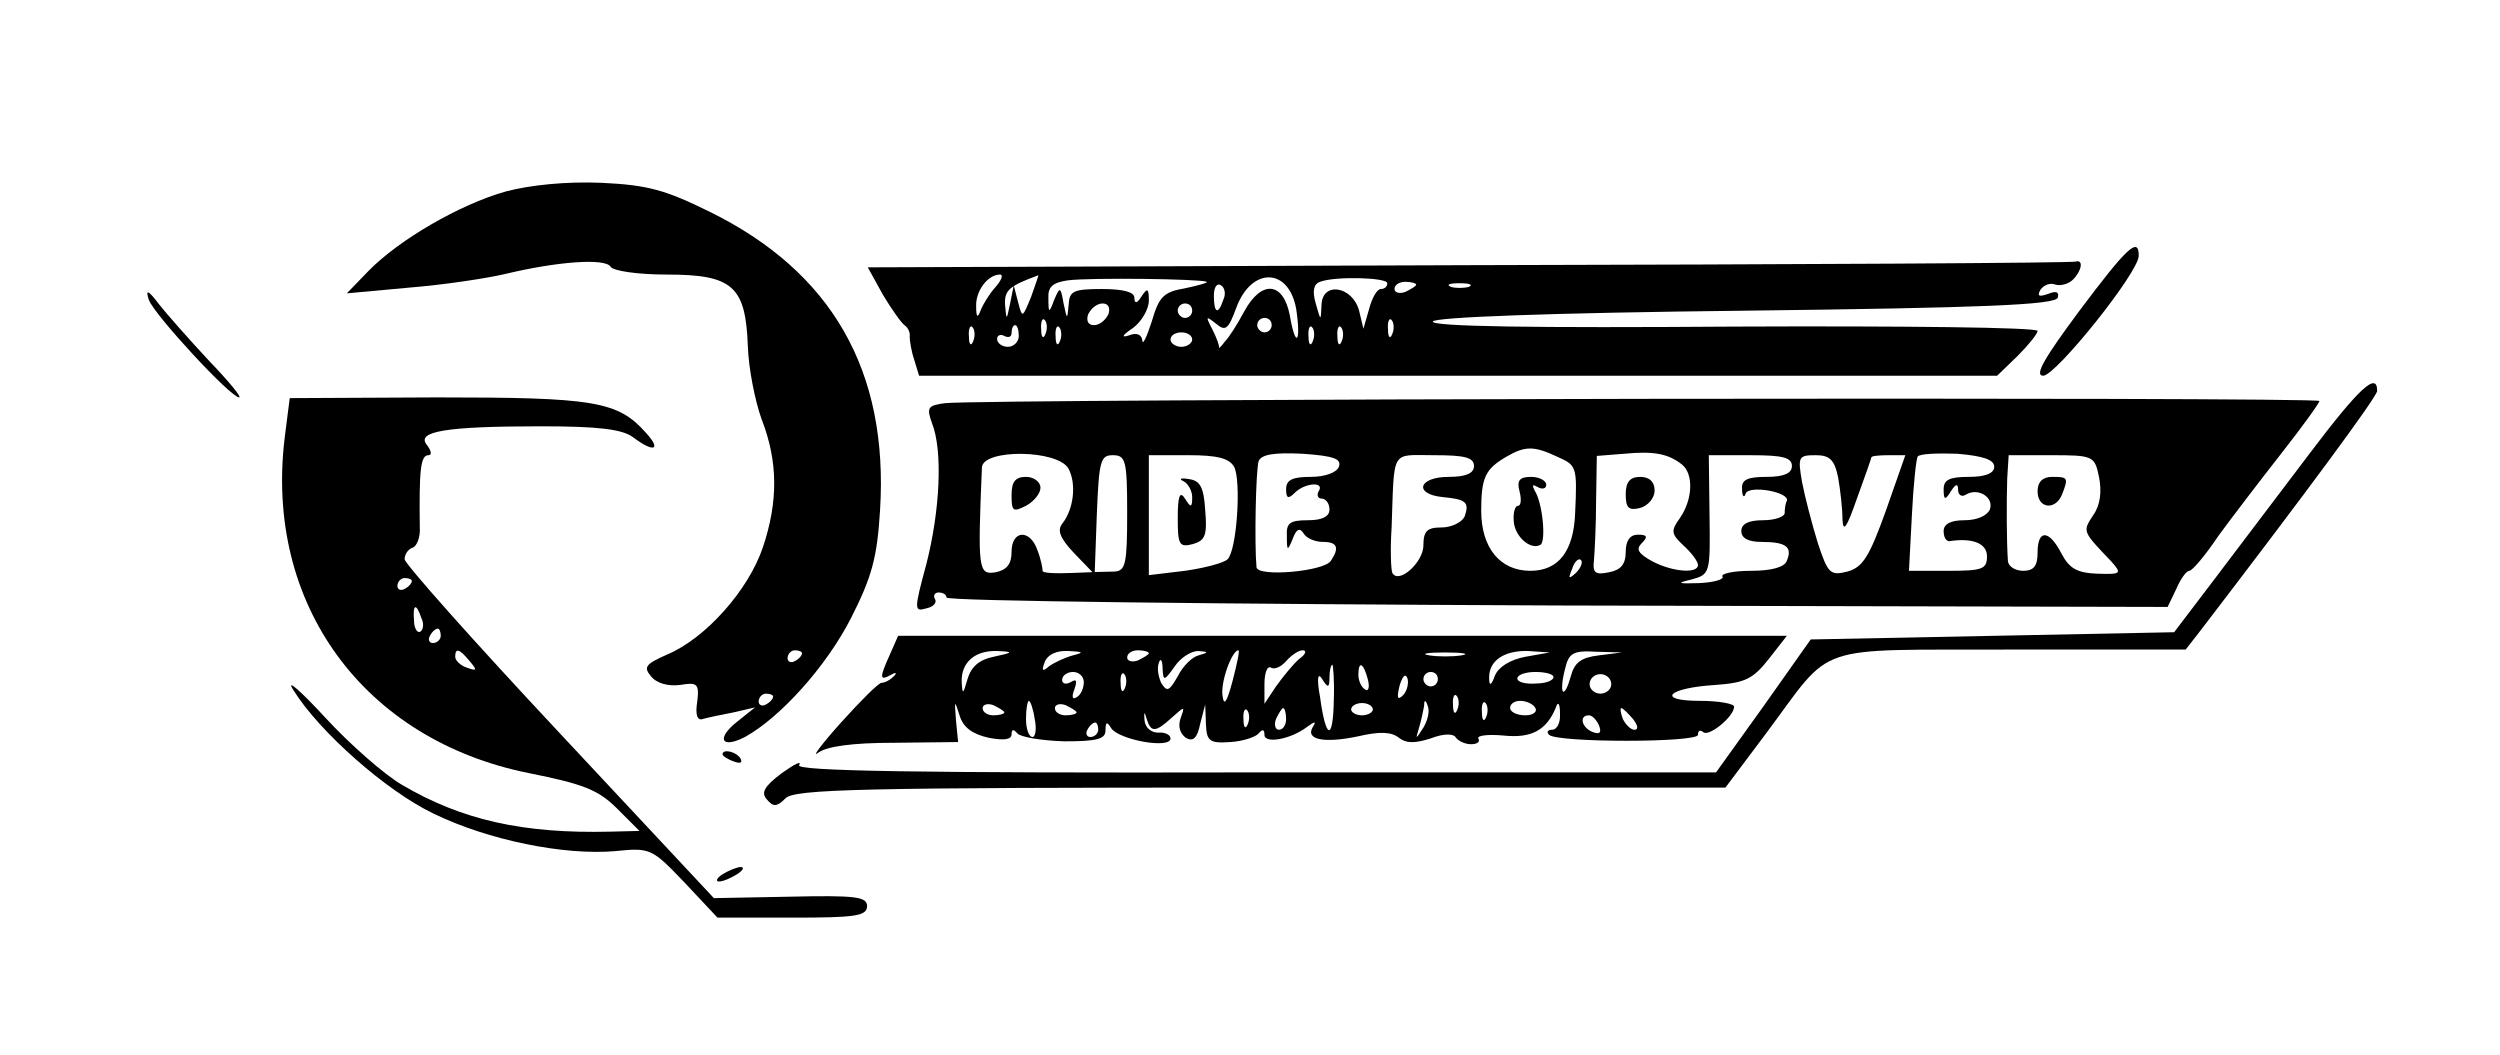 <?xml version="1.0" standalone="no"?>
<!DOCTYPE svg PUBLIC "-//W3C//DTD SVG 20010904//EN"
 "http://www.w3.org/TR/2001/REC-SVG-20010904/DTD/svg10.dtd">
<svg version="1.0" xmlns="http://www.w3.org/2000/svg"
 width="346pt" height="146pt" viewBox="0 0 346 146"
 preserveAspectRatio="xMidYMid meet">

<g transform="translate(0,146) scale(0.1,-0.1)"
fill="#000000" stroke="none">
<path d="M700 1195 c-64 -18 -148 -67 -190 -110 l-30 -31 87 8 c49 4 108 13
133 19 71 17 137 22 145 10 3 -6 38 -11 78 -11 91 0 109 -16 112 -99 1 -31 10
-76 19 -101 23 -59 23 -114 2 -177 -20 -60 -80 -127 -133 -149 -29 -13 -33
-17 -22 -30 8 -10 24 -14 40 -12 24 4 27 2 24 -23 -3 -18 0 -27 8 -24 7 2 26
6 42 9 l30 7 -25 -20 c-29 -23 -22 -38 11 -21 49 27 113 98 147 165 29 57 36
84 40 149 12 193 -67 330 -236 413 -61 30 -85 37 -150 40 -48 2 -98 -3 -132
-12z m410 -639 c0 -3 -4 -8 -10 -11 -5 -3 -10 -1 -10 4 0 6 5 11 10 11 6 0 10
-2 10 -4z m-40 -60 c0 -3 -4 -8 -10 -11 -5 -3 -10 -1 -10 4 0 6 5 11 10 11 6
0 10 -2 10 -4z"/>
<path d="M2878 1030 c-49 -66 -63 -90 -50 -90 18 1 132 143 132 166 0 27 -16
12 -82 -76z"/>
<path d="M2033 1093 l-832 -3 21 -38 c12 -20 26 -40 31 -43 4 -3 7 -10 6 -15
0 -5 2 -19 6 -31 l7 -23 746 0 746 0 28 27 c15 15 28 31 28 35 0 5 -189 7
-420 6 -277 -2 -419 0 -417 7 2 6 160 12 432 15 330 4 429 8 433 18 2 8 -2 10
-14 5 -12 -4 -15 -3 -10 6 5 7 14 10 21 7 7 -2 18 1 24 7 12 12 15 28 4 25 -5
-2 -382 -4 -840 -5z m-655 -30 c-9 -10 -18 -25 -21 -33 -4 -11 -6 -9 -6 6 -1
21 16 44 33 44 5 0 2 -8 -6 -17z m49 -14 c-12 -29 -12 -30 -18 -7 l-6 23 -5
-25 c-5 -24 -5 -24 -7 -2 -1 20 5 26 46 41 1 1 -4 -13 -10 -30z m243 21 c3 -1
-11 -5 -30 -9 -30 -5 -36 -12 -46 -46 -7 -22 -13 -34 -13 -26 -1 8 -8 11 -18
7 -12 -4 -10 0 5 10 12 9 22 26 22 38 0 17 -2 18 -10 6 -6 -10 -10 -11 -10 -2
0 8 -16 12 -45 12 -40 0 -45 -3 -46 -22 -2 -21 -2 -21 -7 2 -4 23 -5 24 -13 5
-7 -19 -8 -19 -8 2 -1 16 6 22 27 25 31 4 184 2 192 -2z m124 -38 c7 -47 -1
-55 -9 -8 -9 46 -39 49 -63 5 -9 -17 -21 -36 -27 -42 -5 -7 -9 -10 -8 -8 1 2
-3 13 -9 25 -10 19 -9 19 5 8 13 -11 17 -8 28 22 21 57 73 56 83 -2z m126 36
c0 -5 -4 -8 -9 -8 -5 0 -12 -12 -16 -27 l-8 -28 -6 25 c-9 34 -51 41 -52 8 -1
-23 -1 -23 -8 2 -5 17 -3 27 6 30 21 8 93 6 93 -2z m-227 -23 c-7 -21 -13 -19
-13 6 0 11 4 18 10 14 5 -3 7 -12 3 -20z m267 21 c0 -2 -7 -6 -15 -10 -8 -3
-15 -1 -15 4 0 6 7 10 15 10 8 0 15 -2 15 -4z m73 -3 c-7 -2 -19 -2 -25 0 -7
3 -2 5 12 5 14 0 19 -2 13 -5z m-499 -38 c-4 -8 -12 -15 -20 -15 -8 0 -11 6
-8 15 4 8 12 15 20 15 8 0 11 -6 8 -15z m116 5 c0 -5 -4 -10 -10 -10 -5 0 -10
5 -10 10 0 6 5 10 10 10 6 0 10 -4 10 -10z m-203 -32 c-3 -8 -6 -5 -6 6 -1 11
2 17 5 13 3 -3 4 -12 1 -19z m313 12 c0 -5 -4 -10 -10 -10 -5 0 -10 5 -10 10
0 6 5 10 10 10 6 0 10 -4 10 -10z m167 -12 c-3 -8 -6 -5 -6 6 -1 11 2 17 5 13
3 -3 4 -12 1 -19z m-580 -10 c-3 -8 -6 -5 -6 6 -1 11 2 17 5 13 3 -3 4 -12 1
-19z m63 7 c0 -8 -7 -15 -15 -15 -8 0 -15 5 -15 11 0 5 5 7 10 4 6 -3 10 -1
10 4 0 6 2 11 5 11 3 0 5 -7 5 -15z m57 -7 c-3 -8 -6 -5 -6 6 -1 11 2 17 5 13
3 -3 4 -12 1 -19z m350 0 c-3 -8 -6 -5 -6 6 -1 11 2 17 5 13 3 -3 4 -12 1 -19z
m40 0 c-3 -8 -6 -5 -6 6 -1 11 2 17 5 13 3 -3 4 -12 1 -19z m-207 2 c0 -5 -7
-10 -15 -10 -8 0 -15 5 -15 10 0 6 7 10 15 10 8 0 15 -4 15 -10z"/>
<path d="M206 1045 c7 -20 113 -135 125 -135 4 0 -15 23 -42 51 -27 29 -58 64
-69 78 -15 20 -19 21 -14 6z"/>
<path d="M3197 833 c-41 -54 -100 -132 -131 -173 l-57 -75 -251 -5 -252 -5
-65 -92 -66 -92 -638 0 c-474 -1 -636 2 -631 10 4 7 -7 1 -24 -11 -24 -18 -29
-27 -21 -36 9 -11 14 -11 26 1 12 13 105 15 658 15 l643 0 57 76 c94 126 60
114 338 115 l242 0 21 27 c144 188 244 323 244 331 0 27 -25 4 -93 -86z"/>
<path d="M394 854 c-28 -230 109 -418 338 -464 75 -15 96 -23 122 -49 l31 -31
-40 -1 c-121 -3 -206 16 -289 65 -24 14 -72 56 -106 93 -35 38 -55 55 -44 38
36 -58 129 -140 194 -171 76 -37 181 -58 251 -52 49 5 51 4 96 -43 l46 -49
104 0 c86 0 103 2 103 16 0 13 -16 15 -106 13 l-106 -2 -214 229 c-118 126
-214 234 -214 240 0 7 5 14 11 16 6 2 11 15 10 28 -1 80 1 100 12 100 5 0 4 6
-2 14 -16 19 26 26 158 26 79 0 112 -4 127 -15 29 -22 40 -18 18 6 -39 44 -72
49 -289 49 l-204 -1 -7 -55z m176 -198 c0 -3 -4 -8 -10 -11 -5 -3 -10 -1 -10
4 0 6 5 11 10 11 6 0 10 -2 10 -4z m13 -51 c4 -8 3 -16 -1 -19 -4 -3 -9 4 -9
15 -2 23 3 25 10 4z m27 -25 c0 -5 -5 -10 -11 -10 -5 0 -7 5 -4 10 3 6 8 10
11 10 2 0 4 -4 4 -10z m40 -35 c11 -13 10 -14 -4 -9 -9 3 -16 10 -16 15 0 13
6 11 20 -6z"/>
<path d="M1308 902 c-24 -3 -26 -6 -18 -28 15 -38 11 -121 -8 -195 -17 -63
-17 -66 0 -61 10 2 15 8 12 13 -3 5 0 9 5 9 6 0 11 -3 11 -7 0 -5 380 -9 845
-11 l845 -2 12 25 c6 14 14 25 18 25 4 0 22 21 40 48 19 26 58 77 87 114 29
37 53 70 53 73 0 6 -1852 3 -1902 -3z m545 -88 c-3 -8 -19 -14 -39 -14 -25 0
-34 -4 -34 -17 0 -13 3 -14 12 -5 14 14 42 16 33 2 -3 -5 -1 -10 4 -10 6 0 11
-7 11 -15 0 -10 -10 -15 -30 -15 -25 0 -30 -4 -29 -22 0 -21 1 -21 8 -4 5 14
10 16 15 8 4 -7 16 -12 27 -12 20 0 23 -8 11 -26 -9 -15 -102 -23 -103 -9 -3
32 -1 135 3 147 4 9 21 12 61 10 43 -3 54 -7 50 -18z m302 14 c27 -12 28 -13
25 -78 -2 -53 -23 -80 -62 -80 -42 0 -68 32 -68 83 0 47 6 58 35 75 26 15 38
15 70 0z m173 -11 c16 -13 15 -48 -3 -74 -13 -18 -12 -22 5 -38 11 -10 20 -22
20 -27 0 -12 -34 -10 -63 5 -20 11 -23 17 -15 25 9 9 8 12 -5 12 -11 0 -17 -8
-17 -24 0 -17 -7 -25 -23 -28 -19 -4 -23 -1 -21 16 1 12 3 49 3 83 l1 62 38 3
c41 4 61 0 80 -15z m432 -3 c0 -9 -12 -14 -35 -14 -27 0 -35 -4 -35 -17 0 -15
2 -16 10 -3 7 11 10 11 10 2 0 -7 5 -10 10 -7 17 11 40 -3 34 -20 -4 -9 -18
-15 -35 -15 -19 0 -29 -5 -29 -15 0 -8 3 -14 8 -14 32 5 52 -3 52 -21 0 -18
-7 -20 -54 -20 l-54 0 4 76 c2 42 6 79 8 82 2 4 27 5 55 4 35 -3 51 -8 51 -18z
m-1281 -3 c11 -21 7 -56 -9 -76 -7 -9 -3 -20 17 -41 l28 -29 3 83 c3 74 5 82
22 82 18 0 20 -7 20 -80 0 -69 -2 -80 -17 -81 -10 0 -37 -1 -60 -2 -23 -1 -41
0 -40 3 0 3 -2 15 -7 28 -10 30 -36 29 -36 -2 0 -17 -7 -25 -22 -28 -24 -4
-25 3 -19 145 1 26 106 25 120 -2z m229 3 c10 -19 4 -115 -9 -128 -5 -5 -31
-12 -59 -16 l-50 -6 0 83 0 83 55 0 c39 0 56 -4 63 -16z m332 1 c0 -10 -11
-15 -35 -15 -42 0 -49 -24 -8 -28 32 -3 37 -7 30 -27 -4 -8 -18 -15 -32 -15
-20 0 -25 -5 -25 -25 0 -23 -34 -54 -43 -38 -2 5 -3 33 -1 63 4 110 -2 100 59
100 42 0 55 -3 55 -15z m440 0 c0 -10 -11 -15 -35 -15 -27 0 -35 -4 -34 -17 0
-10 3 -13 5 -6 5 12 61 2 57 -10 -2 -4 -3 -11 -3 -17 0 -5 -13 -10 -30 -10
-20 0 -30 -5 -30 -15 0 -10 10 -15 28 -15 34 0 43 -7 35 -26 -3 -9 -21 -14
-50 -14 -24 0 -42 -4 -39 -8 2 -4 -12 -8 -32 -9 -31 -1 -32 0 -11 5 26 7 26 9
25 89 l-1 83 58 0 c44 0 57 -3 57 -15z m64 -16 c3 -17 6 -43 6 -58 1 -19 6
-11 20 29 11 30 20 56 20 57 0 2 11 3 24 3 l23 0 -27 -77 c-23 -64 -32 -78
-53 -84 -24 -6 -27 -3 -41 39 -8 26 -18 64 -22 85 -6 35 -5 37 19 37 19 0 26
-6 31 -31z m361 1 c4 -20 2 -39 -8 -53 -15 -23 -15 -22 25 -64 15 -17 14 -18
-19 -17 -28 1 -39 7 -50 28 -17 33 -33 34 -33 1 0 -18 -5 -25 -20 -25 -11 0
-20 6 -21 13 -2 28 -2 84 -1 115 l2 32 59 0 c58 0 60 -1 66 -30z m-724 -133
c-10 -9 -11 -8 -5 6 3 10 9 15 12 12 3 -3 0 -11 -7 -18z"/>
<path d="M2103 780 c3 -11 2 -20 -2 -20 -4 0 -7 -9 -6 -21 1 -21 23 -41 37
-33 8 5 3 58 -8 75 -4 8 -3 9 4 5 7 -4 12 -2 12 3 0 6 -10 11 -21 11 -16 0
-20 -5 -16 -20z"/>
<path d="M2250 776 c0 -19 4 -23 20 -19 11 3 20 14 20 24 0 12 -7 19 -20 19
-14 0 -20 -7 -20 -24z"/>
<path d="M1400 775 c0 -23 2 -24 20 -15 11 6 20 17 20 25 0 8 -9 15 -20 15
-15 0 -20 -7 -20 -25z"/>
<path d="M1638 794 c6 -3 12 -13 12 -22 0 -15 -2 -15 -10 -2 -7 11 -10 4 -10
-27 0 -37 2 -41 21 -36 17 5 20 12 17 47 -2 32 -7 41 -23 43 -11 2 -14 0 -7
-3z"/>
<path d="M2820 780 c0 -24 25 -27 34 -4 9 23 8 24 -14 24 -13 0 -20 -7 -20
-20z"/>
<path d="M1232 555 c-15 -33 -15 -38 1 -29 7 4 9 3 4 -2 -5 -5 -12 -9 -17 -9
-4 0 -29 -25 -56 -55 -27 -30 -41 -49 -32 -42 12 9 47 14 106 14 l88 1 -3 31
c-2 27 -2 28 5 6 5 -17 18 -26 40 -31 21 -4 32 -3 32 5 0 7 3 7 8 1 4 -5 33
-10 65 -11 45 0 57 3 57 15 0 12 2 13 8 3 11 -16 82 -29 82 -14 0 5 -8 9 -17
8 -10 0 -18 7 -19 17 -1 12 0 13 3 2 6 -19 12 -19 35 2 18 16 18 16 12 -1 -4
-11 -1 -21 7 -27 10 -6 16 -1 20 19 l7 27 1 -27 c1 -24 5 -27 34 -25 17 1 35
7 39 12 5 6 8 6 8 -2 0 -13 37 -6 59 11 11 8 13 8 8 0 -11 -18 16 -23 63 -13
30 7 46 6 56 -2 10 -8 22 -8 44 -1 18 7 32 7 35 1 4 -5 13 -9 21 -9 8 0 13 3
10 8 -2 4 13 6 35 4 38 -4 59 7 72 38 3 10 6 7 6 -7 1 -13 -4 -23 -11 -23 -6
0 -8 -3 -4 -7 11 -11 206 -11 206 0 0 6 3 7 7 4 7 -8 43 21 43 35 0 4 -21 8
-47 8 -62 0 -45 18 21 22 41 3 52 8 74 36 l25 32 -615 0 -615 0 -11 -25z m143
-4 c-20 -4 -31 -14 -36 -31 -6 -21 -7 -22 -8 -4 -1 27 18 44 49 43 23 -1 23
-2 -5 -8z m110 2 c-11 -3 -26 -10 -33 -15 -9 -8 -11 -7 -6 6 4 10 16 16 33 15
20 -1 22 -2 6 -6z m105 3 c0 -2 -7 -6 -15 -10 -8 -3 -15 -1 -15 4 0 6 7 10 15
10 8 0 15 -2 15 -4z m69 -3 c-9 -2 -22 -15 -29 -29 -12 -21 -15 -22 -23 -9 -4
9 -6 21 -3 28 2 7 5 3 5 -8 1 -18 2 -18 17 3 8 12 23 21 32 21 15 -1 15 -2 1
-6z m47 -35 c-8 -30 -12 -36 -14 -21 -3 19 13 63 22 63 2 0 -2 -19 -8 -42z
m92 30 c-8 -7 -22 -24 -32 -38 l-16 -24 0 27 c0 16 4 26 9 23 5 -3 14 1 21 9
7 8 17 15 23 15 6 0 4 -6 -5 -12z m225 5 c-13 -2 -33 -2 -45 0 -13 2 -3 4 22
4 25 0 35 -2 23 -4z m88 -2 c-21 -4 -37 -14 -42 -26 -5 -14 -8 -15 -8 -4 -1
24 20 39 54 38 l30 -2 -34 -6z m102 2 c-25 -3 -34 -10 -39 -29 -4 -14 -8 -23
-11 -21 -2 3 -1 16 3 31 5 22 11 26 43 24 l36 -1 -32 -4z m-367 -62 c-1 -57
-11 -55 -19 4 -5 27 -3 35 3 25 8 -13 10 -12 10 3 0 9 2 17 4 17 1 0 3 -22 2
-49z m47 29 c3 -11 1 -18 -4 -14 -5 3 -9 12 -9 20 0 20 7 17 13 -6z m-393 -4
c0 -8 -4 -18 -10 -21 -6 -4 -7 1 -3 11 4 12 3 15 -5 10 -7 -4 -12 -2 -12 3 0
6 7 11 15 11 8 0 15 -6 15 -14z m57 -8 c-3 -8 -6 -5 -6 6 -1 11 2 17 5 13 3
-3 4 -12 1 -19z m385 -10 c-8 -8 -9 -4 -5 13 4 13 8 18 11 10 2 -7 -1 -18 -6
-23z m48 22 c0 -5 -4 -10 -10 -10 -5 0 -10 5 -10 10 0 6 5 10 10 10 6 0 10 -4
10 -10z m160 3 c0 -5 -11 -9 -25 -9 -14 -1 -25 2 -25 7 0 5 11 9 25 9 14 0 25
-3 25 -7z m80 -10 c0 -7 -7 -13 -15 -13 -8 0 -15 6 -15 13 0 8 7 14 15 14 8 0
15 -6 15 -14z m-213 -35 c-3 -8 -6 -5 -6 6 -1 11 2 17 5 13 3 -3 4 -12 1 -19z
m-627 -4 c0 -2 -7 -4 -15 -4 -8 0 -15 4 -15 10 0 5 7 7 15 4 8 -4 15 -8 15
-10z m42 -9 c3 -14 1 -25 -3 -25 -5 0 -9 11 -9 25 0 14 2 25 4 25 2 0 6 -11 8
-25z m58 9 c0 -2 -7 -4 -15 -4 -8 0 -15 4 -15 10 0 5 7 7 15 4 8 -4 15 -8 15
-10z m410 4 c0 -4 -7 -8 -15 -8 -8 0 -15 4 -15 8 0 5 7 9 15 9 8 0 15 -4 15
-9z m70 -25 c-11 -17 -11 -17 -6 0 3 10 6 24 7 30 0 9 2 9 5 0 3 -7 0 -20 -6
-30z m87 15 c-3 -8 -6 -5 -6 6 -1 11 2 17 5 13 3 -3 4 -12 1 -19z m68 12 c3
-5 -3 -10 -14 -10 -12 0 -21 5 -21 10 0 6 6 10 14 10 8 0 18 -4 21 -10z m-398
-22 c-3 -8 -6 -5 -6 6 -1 11 2 17 5 13 3 -3 4 -12 1 -19z m53 7 c0 -8 -4 -15
-10 -15 -5 0 -7 7 -4 15 4 8 8 15 10 15 2 0 4 -7 4 -15z m480 0 c7 -9 8 -15 2
-15 -5 0 -12 7 -16 15 -3 8 -4 15 -2 15 2 0 9 -7 16 -15z m-47 -9 c4 -10 1
-13 -9 -9 -15 6 -19 23 -5 23 5 0 11 -7 14 -14z m-693 -6 c0 -5 -5 -10 -11
-10 -5 0 -7 5 -4 10 3 6 8 10 11 10 2 0 4 -4 4 -10z"/>
<path d="M1000 416 c0 -2 7 -7 16 -10 8 -3 12 -2 9 4 -6 10 -25 14 -25 6z"/>
<path d="M1000 250 c-8 -5 -10 -10 -5 -10 6 0 17 5 25 10 8 5 11 10 5 10 -5 0
-17 -5 -25 -10z"/>
</g>
</svg>
